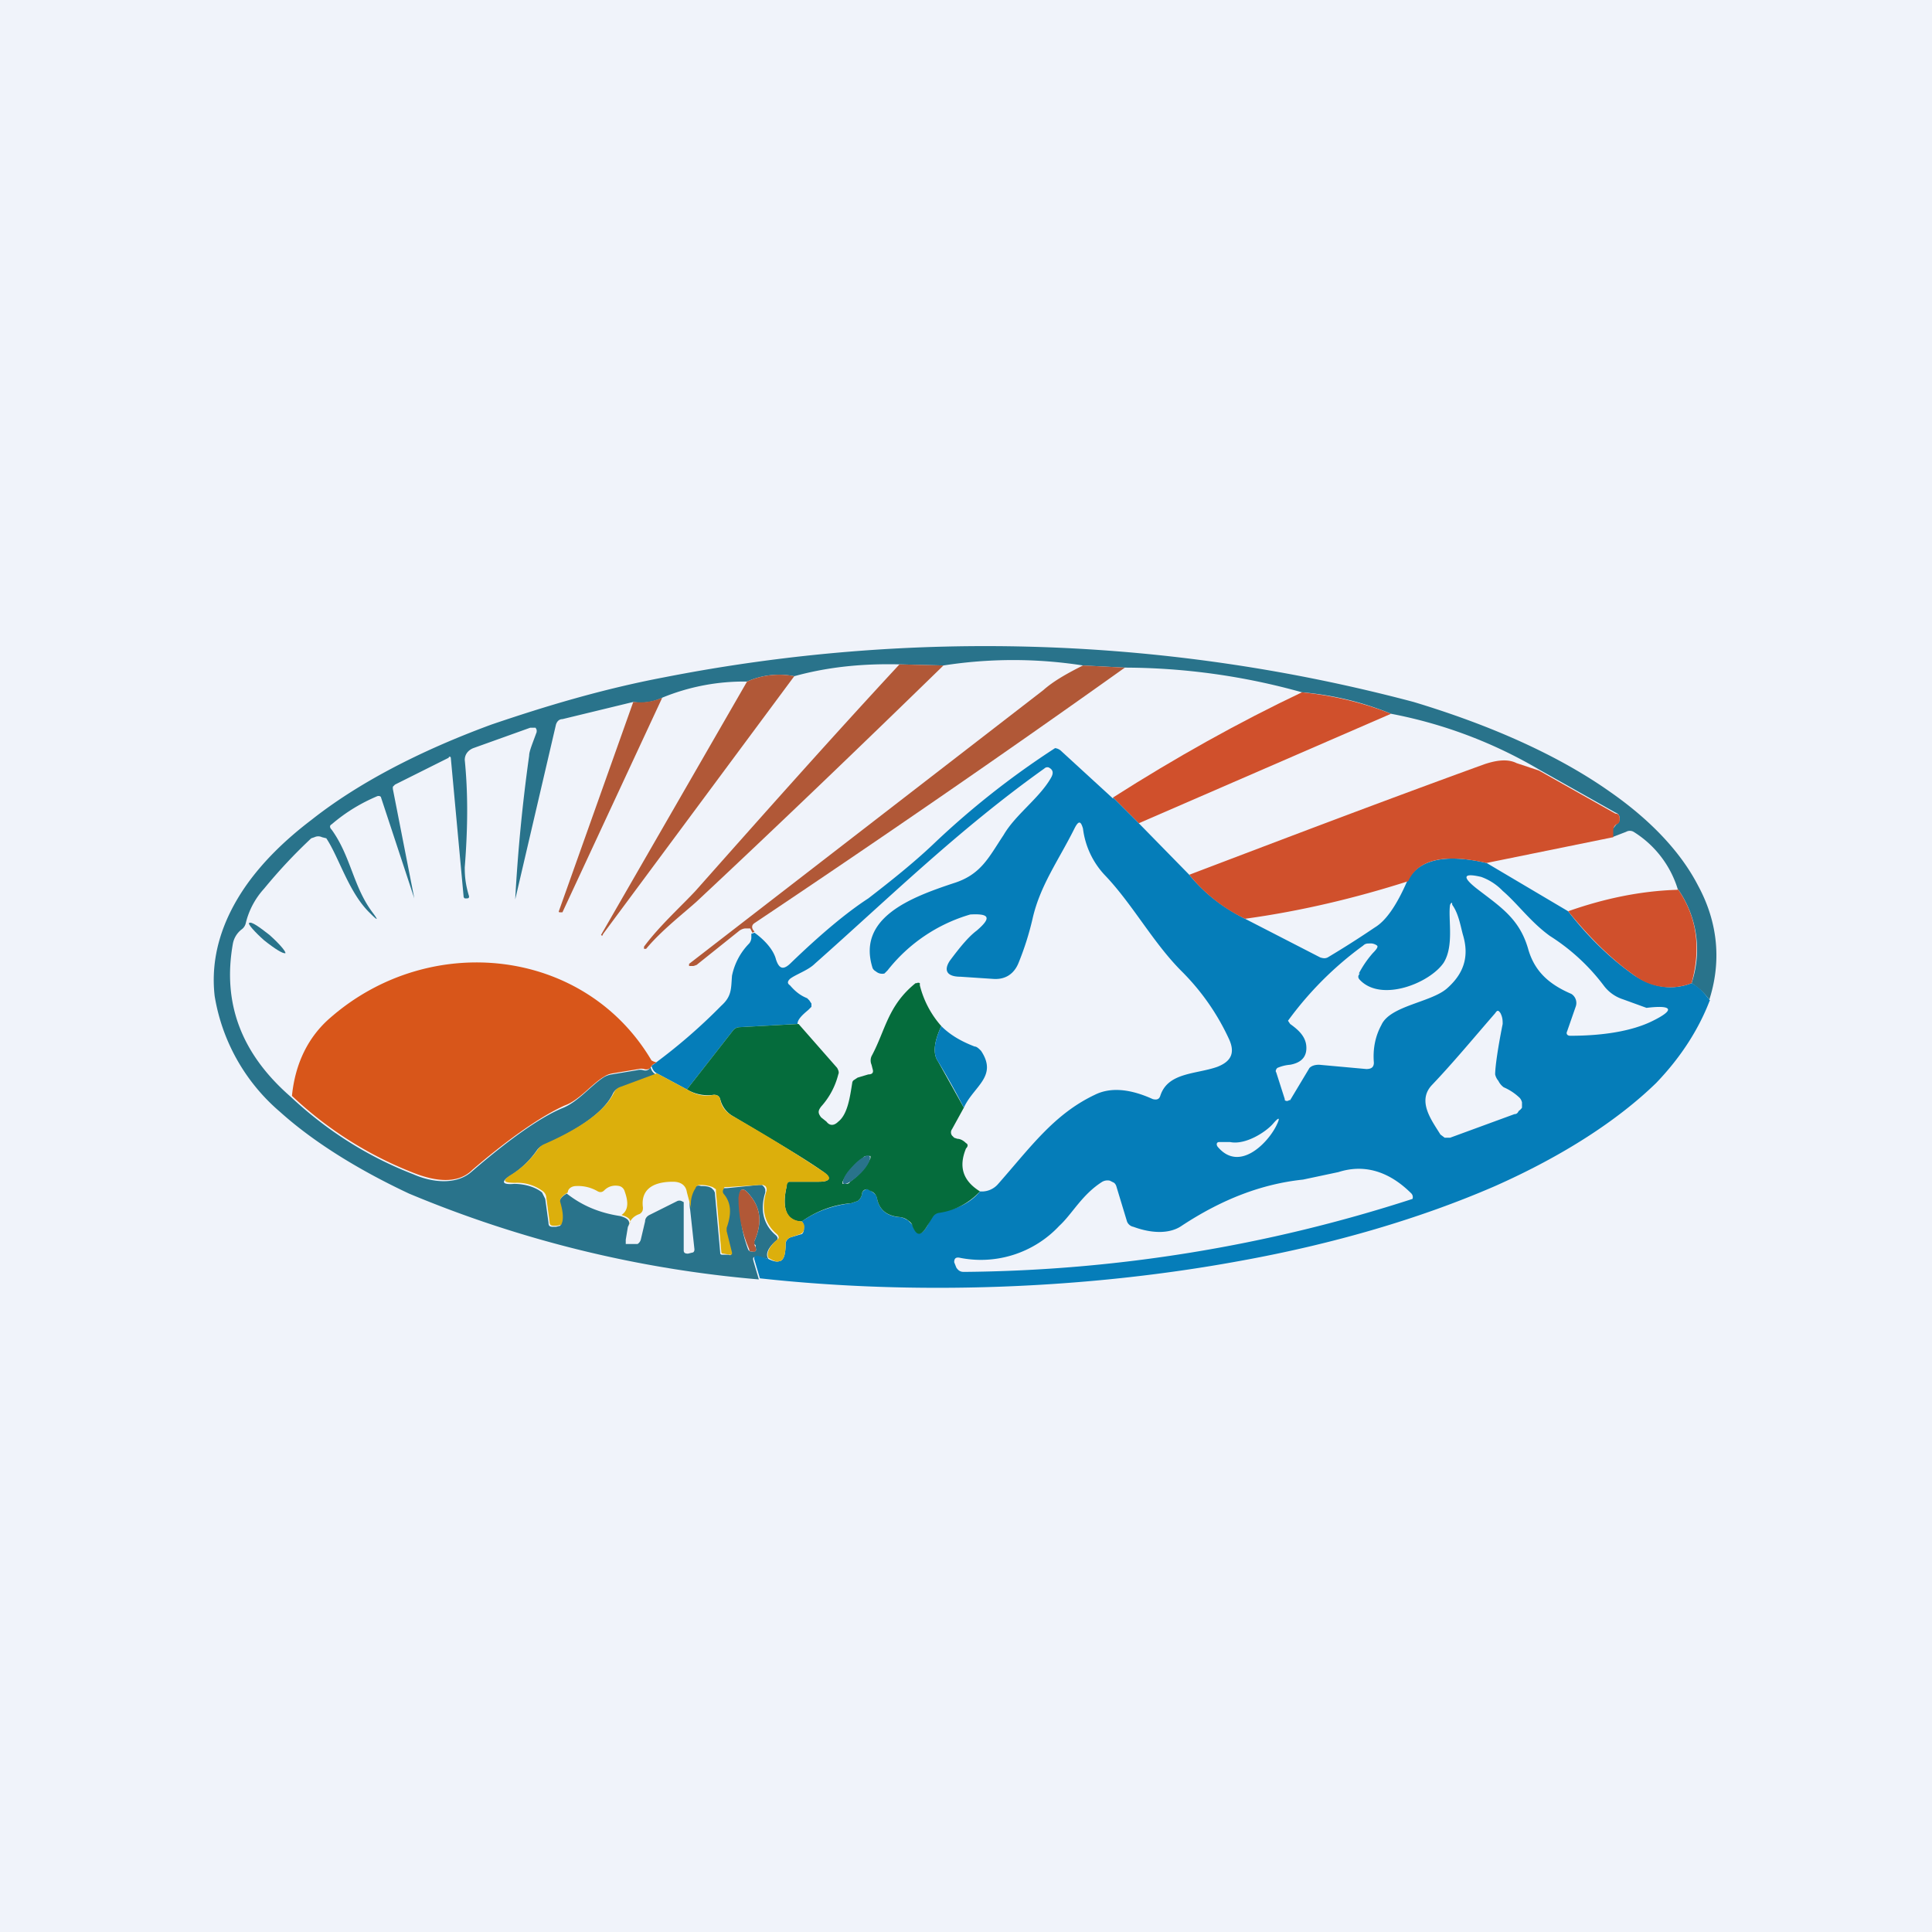 <!-- by TradingView --><svg width="18" height="18" viewBox="0 0 18 18" xmlns="http://www.w3.org/2000/svg"><path fill="#F0F3FA" d="M0 0h18v18H0z"/><path d="M15.93 9.32a.6.6 0 0 0-.17-.16.98.98 0 0 0-.13-.88.96.96 0 0 0-.41-.53.07.07 0 0 0-.07 0l-.13.05v-.07l.04-.05a.06.06 0 0 0 .03-.05c0-.03-.01-.05-.04-.06l-.71-.4a4.3 4.3 0 0 0-1.38-.52 2.8 2.8 0 0 0-.83-.2 6.17 6.17 0 0 0-1.65-.23l-.39-.02a4.22 4.22 0 0 0-1.3 0l-.4-.01c-.38-.01-.7.03-.99.11a.73.73 0 0 0-.44.05 2 2 0 0 0-.79.15.45.45 0 0 1-.27.04l-.66.16c-.03 0-.05.02-.06.05L4.8 8.38a15.84 15.84 0 0 1 .13-1.34c0-.04.03-.11.07-.22V6.8l-.01-.02h-.05l-.53.19c-.05.02-.08.06-.08.11.03.3.03.62 0 1 0 .05 0 .14.04.27 0 .01 0 .02-.02.02h-.02l-.01-.01-.12-1.3a.01.01 0 0 0-.02 0l-.5.25-.02.02v.02l.2 1.02-.31-.94c0-.01-.02-.02-.04-.01-.14.06-.28.14-.42.26-.02.01-.02.03 0 .05.18.25.2.53.38.77.06.08.05.08-.02.01-.2-.19-.29-.52-.41-.7L3 7.8a.08.08 0 0 0-.07 0l-.03.01c-.16.15-.3.3-.44.47a.73.73 0 0 0-.17.32.1.1 0 0 1-.04.06.22.22 0 0 0-.08.13c-.1.56.08 1.03.54 1.43.32.3.7.55 1.14.72.18.08.4.1.54-.02.37-.32.66-.52.86-.6.14-.06.25-.2.37-.28a.2.2 0 0 1 .08-.03l.24-.04a.1.1 0 0 1 .05 0c.03.01.06 0 .07-.03.01.04.03.06.05.07l-.35.13a.1.1 0 0 0-.05.05c-.1.21-.42.38-.65.48a.14.14 0 0 0-.06.05.84.84 0 0 1-.24.23c-.1.06-.08.09.03.08.1 0 .2.03.26.08l.03.06.03.22c0 .03.01.04.04.04h.03l.04-.01.01-.03c0-.05 0-.11-.02-.18 0-.03.02-.06.07-.09.14.11.3.18.5.21.07.02.1.05.07.1l-.02.12v.04h.11a.07.07 0 0 0 .03-.04l.04-.17c0-.03.02-.05.04-.06l.26-.13a.05.05 0 0 1 .04 0l.02.01v.45c0 .02.01.03.04.03l.04-.01c.01 0 .02-.01.02-.03l-.04-.37a.27.27 0 0 1 .04-.2c.01-.02.03-.03.06-.02.03 0 .07 0 .1.02l.02.02.01.02.05.56c0 .01 0 .02.02.02h.06c.02.01.02 0 .02-.01l-.05-.2v-.03c.05-.14.04-.24-.03-.32v-.04l.01-.02h.03l.3-.03h.03l.02.02.01.02v.03c-.05.16-.02.3.1.4.02.02.02.04 0 .05-.08.07-.1.13-.07.17l-.1-.02c-.04 0-.05 0-.04.04l.05.17a10.8 10.8 0 0 1-3.26-.8c-.49-.23-.9-.49-1.2-.76a1.8 1.8 0 0 1-.61-1.08c-.04-.35.06-.7.3-1.04.15-.21.35-.41.6-.6.43-.34 1-.64 1.68-.89.5-.17 1.03-.33 1.61-.44a15.55 15.55 0 0 1 6.98.23c.73.22 1.35.5 1.82.83.39.27.67.57.83.88.19.35.22.72.1 1.08Zm-8.9 2.24c.07-.16.06-.3-.04-.42-.06-.08-.1-.08-.1.02 0 .16.02.32.08.48.01.02.02.02.04.02.03 0 .04 0 .03-.04v-.02c-.02-.01-.02-.03-.01-.04Z" fill="#29738B"/><path d="M8.79 6.2c-.77.75-1.54 1.49-2.3 2.2-.11.1-.33.27-.47.44H6v-.02c.14-.19.35-.38.48-.52.63-.71 1.26-1.42 1.9-2.11l.4.01ZM10.48 6.22c-1.15.82-2.3 1.61-3.45 2.38-.03.02-.03.05 0 .08l-.02.01-.02-.04h-.05a.12.12 0 0 0-.05.02l-.4.32-.03.01h-.04v-.02l3.3-2.55c.09-.08.21-.15.37-.23l.39.02ZM7.4 6.3 5.62 8.7l-.01.02-.01-.01 1.36-2.36a.73.73 0 0 1 .44-.05Z" fill="#B15837"/><path d="m12.96 6.65-2.35 1.02-.24-.24c.58-.37 1.17-.7 1.76-.98.3.03.58.1.83.2Z" fill="#D0502C"/><path d="m6.17 6.5-.93 2h-.02c-.01 0-.02 0-.01-.02l.69-1.94c.09.01.18 0 .27-.04Z" fill="#B15837"/><path d="m10.37 7.43.24.24.47.48c.13.16.3.3.52.41l.7.36c.03.01.05.01.07 0a9 9 0 0 0 .44-.28c.1-.06.2-.2.3-.43.1-.2.35-.26.74-.17l.76.45c.21.27.42.46.62.6.17.11.35.14.53.07.06.03.11.08.17.16-.1.26-.26.52-.5.77-.36.35-.87.68-1.5.96-.69.3-1.5.54-2.39.7-1.42.26-3 .32-4.46.16l-.05-.17c-.01-.03 0-.04.03-.04l.1.03c.04.02.08.03.1.02.02 0 .04-.02.05-.06a.5.5 0 0 0 .01-.1c0-.03.02-.05.04-.06l.1-.03c.02 0 .03-.03.03-.05 0-.03 0-.05-.02-.07.14-.1.3-.15.46-.17l.06-.02a.1.1 0 0 0 .04-.06c0-.03.02-.04.04-.05.01 0 .03 0 .05.02.03.02.05.04.05.06.02.11.09.17.21.18.03 0 .06.02.08.03l.04.04c.04.1.08.11.14.01l.04-.08a.08.08 0 0 1 .07-.05c.17-.02.3-.09.38-.19a.2.2 0 0 0 .17-.07c.3-.34.52-.65.9-.83.14-.07.32-.06.54.04.04.01.06 0 .07-.03.07-.22.33-.2.53-.27.13-.05.17-.13.11-.26a2.17 2.17 0 0 0-.44-.63c-.27-.27-.46-.63-.72-.9a.77.77 0 0 1-.2-.43c-.02-.07-.04-.08-.08 0-.15.3-.32.53-.39.84a2.7 2.7 0 0 1-.13.41c-.04.1-.12.16-.24.15l-.3-.02c-.13 0-.16-.06-.1-.15.09-.12.17-.22.25-.28.14-.12.12-.16-.06-.15a1.52 1.52 0 0 0-.77.52l-.03.03a.09.09 0 0 1-.08-.02.07.07 0 0 1-.03-.03c-.15-.47.36-.66.75-.79.26-.08.33-.24.47-.45.11-.19.33-.34.44-.53.03-.05.02-.08-.02-.1a.04.04 0 0 0-.04.01c-.8.57-1.44 1.2-2.14 1.82-.06.06-.18.1-.23.14-.02.02-.03.04 0 .06.06.07.11.1.16.12l.02.02.02.03v.03l-.03.03c-.06.05-.1.09-.1.13l-.54.03a.08.08 0 0 0-.06.03l-.43.55-.28-.15c-.02-.01-.04-.03-.05-.07a5.19 5.19 0 0 0 .65-.56c.1-.09.09-.16.1-.28a.6.6 0 0 1 .16-.3.09.09 0 0 0 .02-.05V8.7l.03-.01c.11.08.18.17.2.25.03.09.07.1.14.03.28-.27.52-.47.72-.6.22-.17.42-.33.6-.5a7.76 7.76 0 0 1 1.14-.9.1.1 0 0 1 .06.03l.48.44Zm4.31 1.95-.08.23c-.01.02 0 .04.03.04.33 0 .58-.05.75-.13.23-.11.21-.16-.04-.13l-.22-.08a.36.36 0 0 1-.18-.13 1.9 1.9 0 0 0-.5-.46c-.18-.13-.3-.3-.44-.42a.52.52 0 0 0-.2-.13c-.17-.04-.18 0-.04.11.22.17.4.28.48.57.06.2.19.32.4.41a.1.1 0 0 1 .04.12Zm-2.02-.31a.96.96 0 0 1 .13-.19c.04-.04.05-.06.04-.07a.1.1 0 0 0-.07-.02c-.02 0-.04 0-.06.02a3.18 3.18 0 0 0-.7.7l.02.03c.07.05.14.11.15.2.01.1-.04.16-.15.18a.37.37 0 0 0-.12.03c-.01.01-.02.03-.01.04l.08.25v.01a.03.03 0 0 0 .04 0h.01l.18-.3c.02-.02.05-.03.09-.03l.44.04c.05 0 .07-.02.07-.06-.01-.12.01-.24.07-.35.08-.18.46-.21.61-.34.16-.14.21-.3.15-.5-.02-.07-.04-.2-.1-.28 0-.03-.01-.02-.02 0-.02.13.04.38-.06.54-.13.19-.58.37-.78.16-.02-.02-.02-.04 0-.06Zm1.27.94c0-.06.02-.22.07-.47 0-.03 0-.06-.02-.1-.02-.03-.03-.03-.05 0-.2.23-.39.46-.59.67-.14.15 0 .33.08.46l.04.03h.05l.6-.22c.02 0 .03-.01.04-.03a.1.1 0 0 0 .03-.03v-.05a.1.1 0 0 0-.02-.04.5.5 0 0 0-.15-.1.16.16 0 0 1-.05-.06.14.14 0 0 1-.03-.06Zm-2.47.63h-.1c-.03 0-.03.03-.01.05.2.23.46-.04.54-.2.04-.08.03-.09-.03-.02-.07.08-.26.2-.4.17Zm-.96.74-.1-.33a.07.07 0 0 0-.02-.03l-.04-.02a.1.1 0 0 0-.07.01c-.19.12-.28.3-.4.41a1 1 0 0 1-.92.3c-.04-.01-.06 0-.06.04l.02.05c.02.03.04.04.07.04a13.92 13.92 0 0 0 4.18-.68.05.05 0 0 0-.01-.05c-.2-.2-.43-.28-.68-.2l-.33.07c-.38.04-.75.18-1.13.43-.1.07-.26.08-.45.01a.08.08 0 0 1-.06-.05Z" fill="#057DB9"/><path d="m14.34 7.18.71.4c.03 0 .04.02.04.05 0 .02 0 .04-.03.05a.07.07 0 0 0-.03.05v.07l-1.18.24c-.4-.09-.64-.03-.73.17-.5.16-1.01.28-1.52.35a1.5 1.5 0 0 1-.52-.41c.92-.35 1.84-.7 2.75-1.03.12-.04.22-.05.3-.01l.21.07ZM15.63 8.28c.18.26.22.55.13.88a.55.55 0 0 1-.53-.07c-.2-.14-.4-.33-.62-.6.34-.12.68-.19 1.02-.2Z" fill="#D0502C"/><path d="M2.46 8.76c.1.08.18.13.2.12 0-.02-.06-.09-.15-.17-.09-.07-.17-.13-.19-.11-.01.01.05.08.14.16Z" fill="#29738B"/><path d="M6.12 9.9a.11.11 0 0 0-.05.03c-.01.03-.04.04-.07.03a.1.1 0 0 0-.05 0l-.24.04a.2.2 0 0 0-.08.03c-.12.07-.23.22-.37.27-.2.09-.5.29-.86.6-.14.14-.36.1-.54.03a3.5 3.5 0 0 1-1.14-.72c.03-.3.15-.55.36-.73.93-.81 2.37-.65 2.99.4l.02.01.03.01Z" fill="#D8561A"/><path d="M8.77 9.56c-.07.15-.08.26-.03.33l.24.43-.11.2a.05.05 0 0 0 0 .06l.02.02.03.01c.03 0 .06.02.08.04.02.01.02.03 0 .05-.07.17-.03.3.13.4a.64.64 0 0 1-.38.2.08.08 0 0 0-.06.04l-.05.08c-.06.1-.1.1-.14 0 0-.01-.01-.03-.04-.05a.15.15 0 0 0-.07-.03c-.13-.01-.2-.07-.22-.18a.09.09 0 0 0-.05-.06l-.04-.02c-.03 0-.05.02-.05.05a.1.1 0 0 1-.04.06l-.06.02a.93.93 0 0 0-.46.17c-.14 0-.19-.12-.14-.33 0-.02 0-.03.02-.04H7.63c.11 0 .12-.04.03-.1-.2-.14-.48-.3-.83-.51a.25.25 0 0 1-.12-.16c-.01-.03-.03-.04-.06-.04a.38.38 0 0 1-.25-.05l.43-.55a.08.08 0 0 1 .06-.03l.55-.03.36.41c.01.02.02.04.01.06a.7.7 0 0 1-.16.3c-.03.04-.03.06 0 .1l.05.04c.03.04.07.04.11 0 .09-.07.11-.24.13-.36 0 0 0-.02.02-.03l.03-.02.1-.03c.04 0 .05-.02.04-.05l-.01-.04a.1.1 0 0 1 0-.08c.13-.24.15-.47.41-.68h.01a.03.03 0 0 1 .03 0v.02a.9.9 0 0 0 .2.38Zm-.91 1.47h.02c.01 0 .03 0 .04-.02a.64.64 0 0 0 .17-.18l.02-.04v-.02h-.03c-.01 0-.03 0-.04.02a.6.6 0 0 0-.17.18l-.02.04v.02Z" fill="#056C3C"/><path d="M8.98 10.32a6.39 6.39 0 0 0-.24-.43c-.05-.07-.04-.18.03-.33.08.08.18.14.31.19.02 0 .04.02.06.04.16.24-.07.33-.16.53Z" fill="#057DB9"/><path d="m6.12 10 .28.15c.08.05.16.07.25.05.03 0 .05.01.06.04.01.07.05.12.12.16.35.2.62.37.83.51.1.06.08.1-.03.1H7.35a.05.05 0 0 0-.02.04c-.05.21 0 .32.14.33.02.02.03.04.02.07 0 .02-.01.04-.04.05l-.09.03c-.02.01-.04.03-.04.05a.5.5 0 0 1-.01.11c-.01.04-.03.06-.05.06-.02.01-.05 0-.1-.03-.02-.04 0-.1.08-.17.02-.01.02-.03 0-.05-.12-.1-.15-.24-.1-.4a.05.05 0 0 0-.01-.05l-.02-.01h-.03l-.3.02h-.03l-.01.02a.04.04 0 0 0 0 .04c.07.08.08.18.03.32v.03l.05.2c0 .02 0 .02-.02.02l-.06-.01c-.01 0-.02 0-.02-.02l-.05-.56v-.02l-.03-.02a.34.34 0 0 0-.1-.02c-.03 0-.05 0-.06.03a.27.27 0 0 0-.04.19l-.04-.15c-.01-.07-.06-.1-.13-.1-.21 0-.3.09-.28.24 0 .02 0 .04-.03.06-.06.02-.09.06-.1.1.03-.04 0-.07-.07-.09.06-.04.07-.11.03-.22a.07.07 0 0 0-.05-.05c-.05-.01-.1 0-.14.04-.02.02-.04.02-.06.01a.36.36 0 0 0-.2-.05c-.05 0-.08.03-.08.06-.05.03-.08.06-.07.09.02.07.03.13.02.18l-.01.03-.04.01h-.03c-.03 0-.04-.01-.04-.04l-.03-.22a.08.08 0 0 0-.03-.06.4.4 0 0 0-.26-.08c-.11 0-.13-.02-.03-.08a.84.84 0 0 0 .24-.23.14.14 0 0 1 .06-.05c.23-.1.55-.27.65-.48a.1.1 0 0 1 .05-.05l.35-.13Z" fill="#DCAF0C"/><path d="M7.94 10.87c-.07.07-.1.14-.08.16.02.01.09-.03.16-.1s.1-.14.08-.16c-.02-.02-.1.03-.16.1Z" fill="#29738B"/><path d="m7.03 11.6.01.02c.01.03 0 .05-.03.04-.02 0-.03 0-.03-.02-.07-.16-.1-.32-.1-.48.01-.1.05-.1.11-.02.1.12.11.26.04.42v.04Z" fill="#B15837"/></svg>